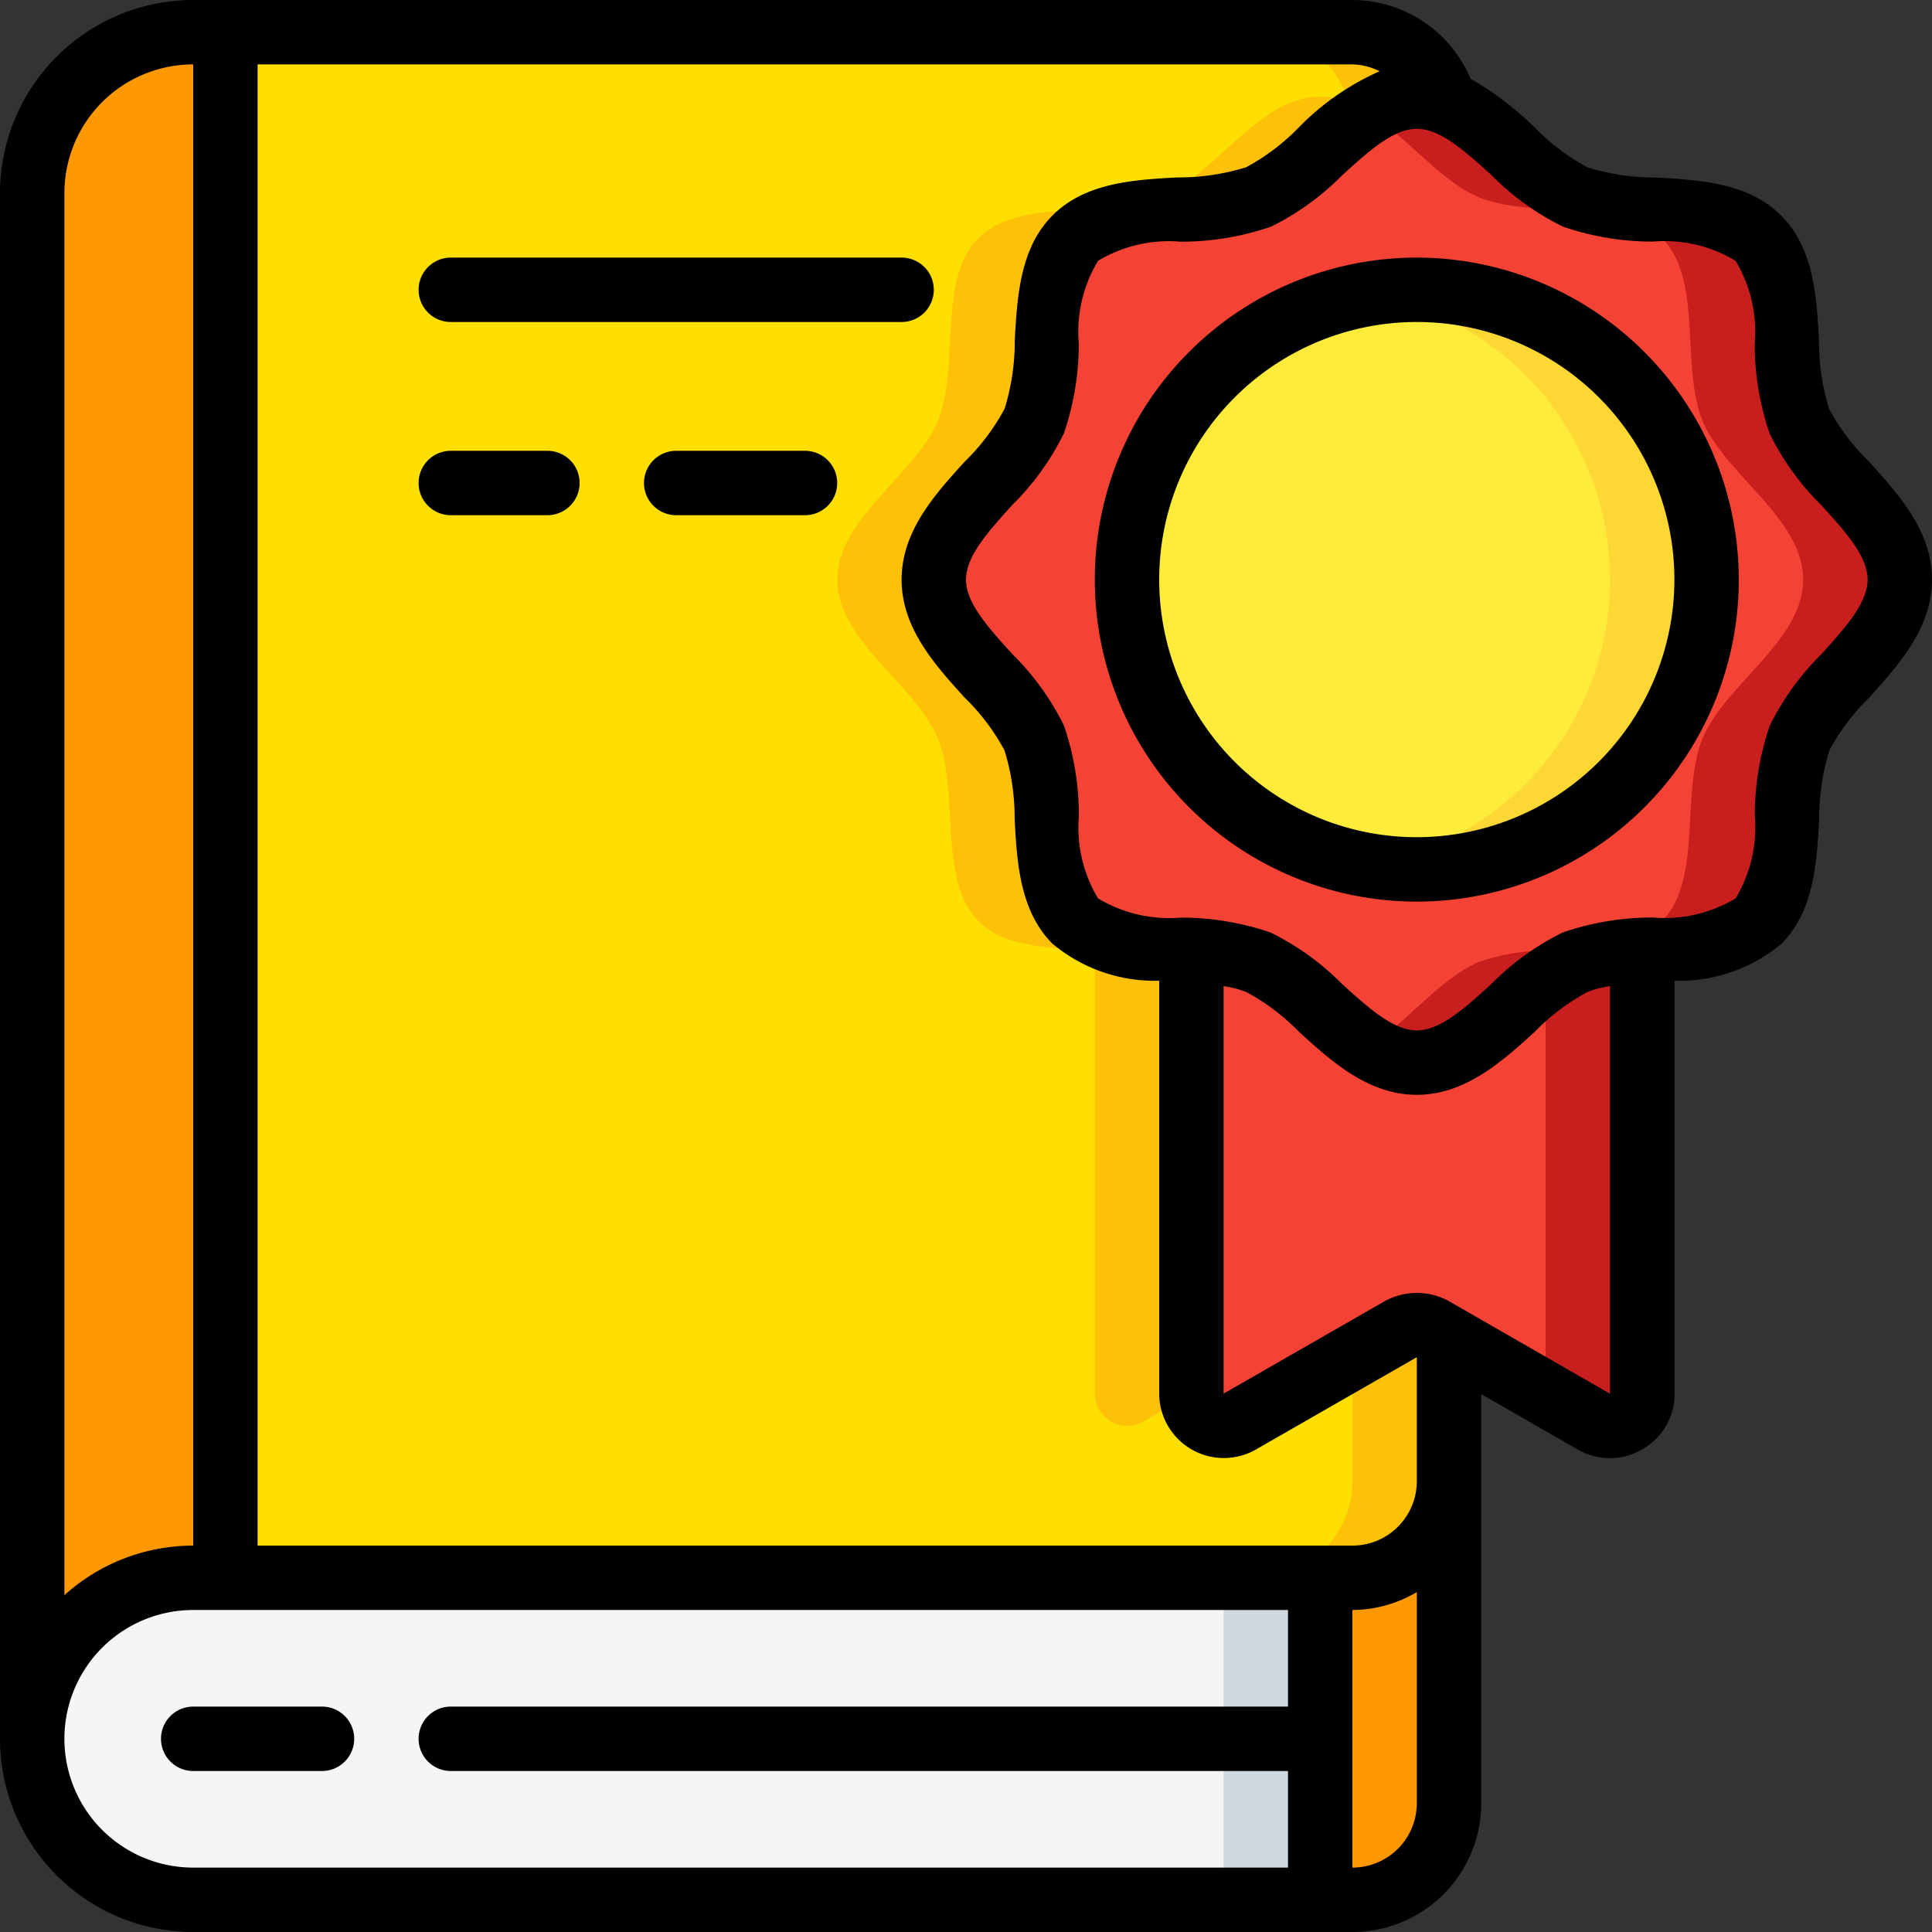 <svg xmlns="http://www.w3.org/2000/svg" version="1.1"
    xmlns:xlink="http://www.w3.org/1999/xlink" width="512" height="512" x="0" y="0" viewBox="0 0 60 60" xml:space="preserve">
    <rect x="0" y="0" width="60" height="60" fill="#333333" stroke="none"/>
    <g>
        <path fill="#f5f5f5" d="M41 49v10H6a5 5 0 0 1 0-10z"></path>
        <path fill="#cfd8dc" d="M38 49h3v10h-3z"></path>
        <path fill="#ff9801" d="M45 46v10a3 3 0 0 1-3 3h-1V49h1a3 3 0 0 0 3-3z"></path>
        <path fill="#ffdf00" d="M45 41.57V46a3 3 0 0 1-3 3H7V1h35a2.988 2.988 0 0 1 2.88 2.18A2.2 2.2 0 0 0 44 3c-1.89 0-3.28 2.44-4.92 3.12-1.7.7-4.4-.01-5.69 1.27s-.57 3.99-1.27 5.69C31.44 14.72 29 16.11 29 18s2.44 3.28 3.12 4.92c.7 1.7-.01 4.4 1.27 5.69.83.83 2.25.82 3.61.91v13.76a1.006 1.006 0 0 0 1.5.87l5-2.87a1.044 1.044 0 0 1 1 0z"></path>
        <path fill="#fec108" d="M41.88 3.18A2.2 2.2 0 0 0 41 3c-1.89 0-3.28 2.44-4.92 3.12-1.7.7-4.4-.01-5.69 1.27s-.57 3.99-1.27 5.69C28.44 14.72 26 16.11 26 18s2.44 3.28 3.12 4.92c.7 1.7-.01 4.4 1.27 5.69.83.83 2.25.82 3.61.91v13.76a1.006 1.006 0 0 0 1.5.87l1.5-.862V29.52c-1.36-.09-2.78-.08-3.61-.91-1.28-1.29-.57-3.99-1.27-5.69C31.44 21.28 29 19.89 29 18s2.44-3.28 3.12-4.92c.7-1.7-.01-4.4 1.27-5.69s3.99-.57 5.69-1.27C40.72 5.44 42.11 3 44 3a2.2 2.2 0 0 1 .88.18A2.988 2.988 0 0 0 42 1h-3a2.988 2.988 0 0 1 2.88 2.18zM44.5 41.28a1.044 1.044 0 0 0-1 0l-1.5.861V46a3 3 0 0 1-3 3h3a3 3 0 0 0 3-3v-4.43z"></path>
        <path fill="#ff9801" d="M7 1v48H6a5 5 0 0 0-5 5V6a5 5 0 0 1 5-5z"></path>
        <path fill="#f44335" d="M59 18c0 1.89-2.44 3.28-3.12 4.92-.7 1.7.01 4.4-1.27 5.69-.83.83-2.25.82-3.61.91a6.422 6.422 0 0 0-2.08.36C47.28 30.56 45.89 33 44 33s-3.28-2.44-4.92-3.12a6.422 6.422 0 0 0-2.08-.36c-1.36-.09-2.78-.08-3.61-.91-1.28-1.29-.57-3.99-1.27-5.69C31.44 21.28 29 19.89 29 18s2.44-3.28 3.12-4.92c.7-1.7-.01-4.4 1.27-5.69s3.99-.57 5.69-1.27C40.72 5.44 42.11 3 44 3a2.2 2.2 0 0 1 .88.18c1.47.57 2.67 2.37 4.04 2.94 1.7.7 4.4-.01 5.69 1.27s.57 3.99 1.27 5.69C56.56 14.72 59 16.11 59 18z"></path>
        <path fill="#c81e1e" d="M55.88 13.08c-.7-1.7.01-4.4-1.27-5.69s-3.99-.57-5.69-1.27c-1.37-.57-2.57-2.37-4.04-2.94A2.2 2.2 0 0 0 44 3a2.821 2.821 0 0 0-1.505.5c1.2.747 2.251 2.134 3.425 2.622 1.7.7 4.4-.01 5.69 1.27s.57 3.99 1.27 5.69C53.56 14.72 56 16.11 56 18s-2.44 3.28-3.12 4.92c-.7 1.7.01 4.4-1.27 5.69-.83.83-2.25.82-3.61.91a6.422 6.422 0 0 0-2.08.36c-1.176.488-2.224 1.877-3.42 2.626A2.828 2.828 0 0 0 44 33c1.89 0 3.28-2.44 4.92-3.12a6.422 6.422 0 0 1 2.08-.36c1.36-.09 2.78-.08 3.61-.91 1.28-1.29.57-3.99 1.27-5.69C56.56 21.28 59 19.89 59 18s-2.44-3.28-3.12-4.92z"></path>
        <circle cx="44" cy="18" r="9" fill="#ffeb3a"></circle>
        <path fill="#fdd834" d="M44 9a9.045 9.045 0 0 0-1.5.135 8.989 8.989 0 0 1 0 17.73A9 9 0 1 0 44 9z"></path>
        <path fill="#f44335" d="M51 29.52v13.76a1.006 1.006 0 0 1-1.5.87L45 41.57l-.5-.29a1.044 1.044 0 0 0-1 0l-5 2.87a1.006 1.006 0 0 1-1.5-.87V29.52a6.422 6.422 0 0 1 2.08.36C40.72 30.56 42.11 33 44 33s3.28-2.44 4.92-3.12a6.422 6.422 0 0 1 2.08-.36z"></path>
        <path fill="#c81e1e" d="M48.92 29.88a4.187 4.187 0 0 0-.92.556v12.853l1.5.861a1.006 1.006 0 0 0 1.5-.87V29.52a6.422 6.422 0 0 0-2.08.36z"></path>
        <path d="M10 53H6a1 1 0 0 0 0 2h4a1 1 0 0 0 0-2zM14 10h14a1 1 0 0 0 0-2H14a1 1 0 0 0 0 2zM17 14h-3a1 1 0 0 0 0 2h3a1 1 0 0 0 0-2zM25 14h-4a1 1 0 0 0 0 2h4a1 1 0 0 0 0-2z" fill="#000000"></path>
        <path d="M56.806 12.7a7.067 7.067 0 0 1-.316-2.137c-.073-1.337-.156-2.852-1.177-3.872s-2.535-1.1-3.872-1.177a7.055 7.055 0 0 1-2.136-.316 6.726 6.726 0 0 1-1.643-1.239 9.911 9.911 0 0 0-1.993-1.514A3.993 3.993 0 0 0 42 0H6a6.006 6.006 0 0 0-6 6v48a6.006 6.006 0 0 0 6 6h36a4 4 0 0 0 4-4V43.294l3.007 1.727a1.988 1.988 0 0 0 2-.014 1.98 1.98 0 0 0 1-1.727V30.457a4.946 4.946 0 0 0 3.313-1.144c1.021-1.019 1.1-2.535 1.177-3.872a7.055 7.055 0 0 1 .316-2.136 6.726 6.726 0 0 1 1.239-1.643C58.961 20.651 60 19.506 60 18s-1.039-2.651-1.955-3.662a6.742 6.742 0 0 1-1.239-1.638zM42.845 2.214a8.016 8.016 0 0 0-2.507 1.741A6.742 6.742 0 0 1 38.7 5.194a7.067 7.067 0 0 1-2.137.316c-1.337.073-2.852.156-3.872 1.177s-1.1 2.535-1.177 3.872a7.055 7.055 0 0 1-.316 2.136 6.726 6.726 0 0 1-1.239 1.643C29.039 15.349 28 16.494 28 18s1.039 2.651 1.955 3.662a6.742 6.742 0 0 1 1.239 1.638 7.067 7.067 0 0 1 .316 2.137c.073 1.337.156 2.852 1.177 3.872A4.944 4.944 0 0 0 36 30.457V43.28a2.007 2.007 0 0 0 3 1.738l5-2.869V46a2 2 0 0 1-2 2H8V2h34a1.954 1.954 0 0 1 .845.214zM6 2v46a5.965 5.965 0 0 0-4 1.541V6a4 4 0 0 1 4-4zM2 54a4 4 0 0 1 4-4h34v3H14a1 1 0 0 0 0 2h26v3H6a4 4 0 0 1-4-4zm40 4v-8a3.959 3.959 0 0 0 2-.556V56a2 2 0 0 1-2 2zm2.981-17.6a2.066 2.066 0 0 0-1.979.01L38 43.28V30.625a3.262 3.262 0 0 1 .7.181 6.726 6.726 0 0 1 1.643 1.239C41.349 32.961 42.494 34 44 34s2.651-1.039 3.662-1.955a6.742 6.742 0 0 1 1.638-1.239 3.271 3.271 0 0 1 .7-.181v12.658zm11.581-20.081a8.175 8.175 0 0 0-1.6 2.219 8.562 8.562 0 0 0-.465 2.794A4.271 4.271 0 0 1 53.9 27.9a4.271 4.271 0 0 1-2.567.594 8.572 8.572 0 0 0-2.8.465 8.186 8.186 0 0 0-2.218 1.6C45.5 31.3 44.734 32 44 32s-1.5-.7-2.319-1.438a8.175 8.175 0 0 0-2.219-1.6 8.562 8.562 0 0 0-2.794-.465A4.271 4.271 0 0 1 34.1 27.9a4.271 4.271 0 0 1-.594-2.567 8.572 8.572 0 0 0-.465-2.8 8.186 8.186 0 0 0-1.6-2.218C30.7 19.5 30 18.734 30 18s.7-1.5 1.438-2.319a8.175 8.175 0 0 0 1.6-2.219 8.562 8.562 0 0 0 .465-2.794A4.271 4.271 0 0 1 34.1 8.1a4.271 4.271 0 0 1 2.567-.594 8.572 8.572 0 0 0 2.8-.465 8.186 8.186 0 0 0 2.218-1.6C42.5 4.7 43.266 4 44 4s1.5.7 2.319 1.438a8.175 8.175 0 0 0 2.219 1.6 8.562 8.562 0 0 0 2.794.465A4.271 4.271 0 0 1 53.9 8.1a4.271 4.271 0 0 1 .594 2.567 8.572 8.572 0 0 0 .465 2.8 8.186 8.186 0 0 0 1.6 2.218C57.3 16.5 58 17.266 58 18s-.7 1.5-1.438 2.319z" fill="#000000"></path>
        <path d="M44 8a10 10 0 1 0 10 10A10.011 10.011 0 0 0 44 8zm0 18a8 8 0 1 1 8-8 8.009 8.009 0 0 1-8 8z" fill="#000000"></path>
    </g>
</svg>
